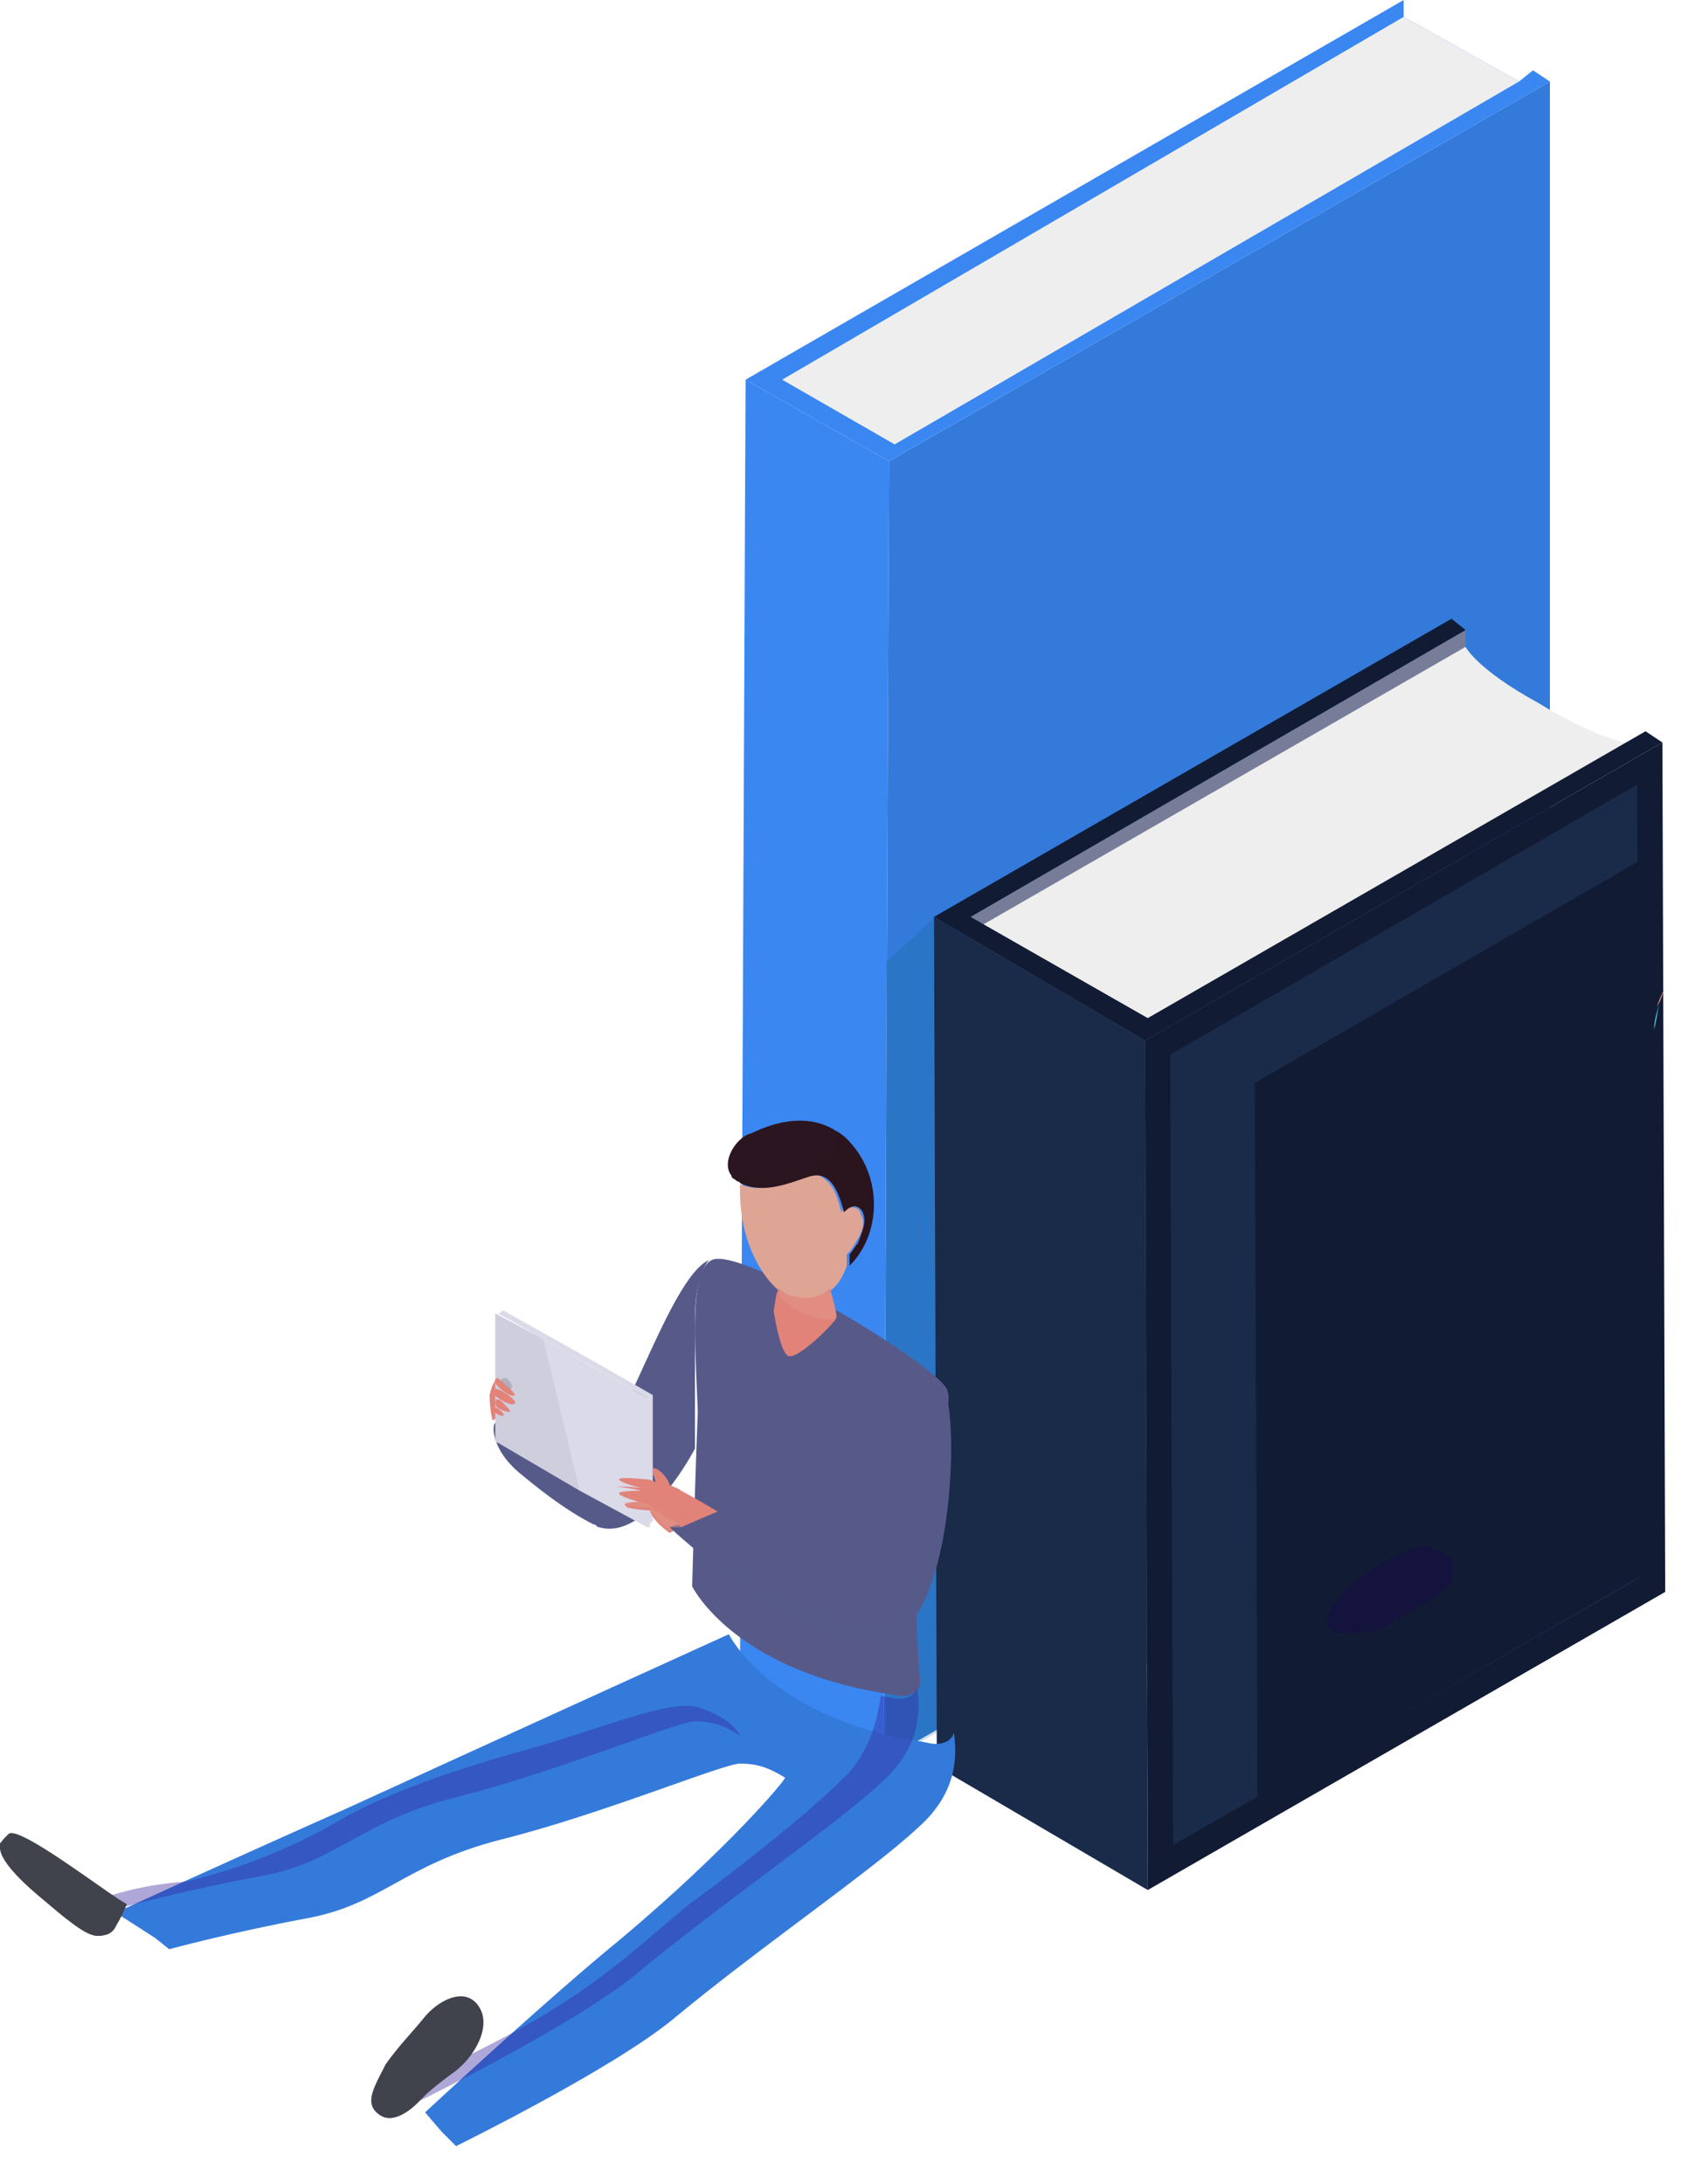 <svg xmlns="http://www.w3.org/2000/svg" xmlns:xlink="http://www.w3.org/1999/xlink" width="400.645" height="516.234" viewBox="0 0 400.645 516.234"><defs><style>.a{fill:#3a87f2;}.b{fill:#347ada;}.c{fill:#eee;}.d{fill:#777c99;}.e{fill:#1a2a49;}.f{fill:#111b34;}.g{fill:#13133d;}.h{fill:url(#c);}.i{fill:url(#d);}.j{fill:#08637f;opacity:0.2;}.k{fill:url(#e);}.l,.m{fill:#575a89;}.ad,.ae,.m,.p{opacity:0.4;}.n{fill:#dadae8;}.o{fill:url(#h);}.p{fill:#84849b;}.q{fill:#61617a;opacity:0.1;}.r{fill:url(#i);}.s{fill:url(#j);}.t{fill:url(#k);}.u{fill:url(#l);}.v{fill:url(#m);}.aa,.w,.y{opacity:0.28;}.w{fill:url(#n);}.x{fill:url(#o);}.y{fill:url(#p);}.z{fill:url(#q);}.aa{fill:url(#r);}.ab,.ac{fill:#2b1520;}.ac{opacity:0.3;}.ad{fill:url(#s);}.ae{fill:url(#t);}.af{fill:#40424c;}.ag{filter:url(#f);}.ah{filter:url(#a);}</style><filter id="a" x="284.585" y="192.425" width="116.059" height="241.356" filterUnits="userSpaceOnUse"><feOffset dx="12" dy="2" input="SourceAlpha"/><feGaussianBlur stdDeviation="3" result="b"/><feFlood flood-opacity="0.161"/><feComposite operator="in" in2="b"/><feComposite in="SourceGraphic"/></filter><linearGradient id="c" x1="-479.45" y1="15.684" x2="-469.085" y2="-7.483" gradientUnits="objectBoundingBox"><stop offset="0.01" stop-color="#dea595"/><stop offset="0.99" stop-color="#e2837a"/></linearGradient><linearGradient id="d" x1="-676.045" y1="17.089" x2="-713.303" y2="-1.29" gradientUnits="objectBoundingBox"><stop offset="0.01" stop-color="#55cbe6"/><stop offset="0.99" stop-color="#78cbe6"/></linearGradient><linearGradient id="e" x1="406.585" y1="0.333" x2="403.665" y2="0.742" xlink:href="#c"/><filter id="f" x="17.355" y="376.249" width="217.428" height="139.985" filterUnits="userSpaceOnUse"><feOffset dx="10" dy="10" input="SourceAlpha"/><feGaussianBlur stdDeviation="3" result="g"/><feFlood flood-opacity="0.161"/><feComposite operator="in" in2="g"/><feComposite in="SourceGraphic"/></filter><linearGradient id="h" x1="42" y1="-19.564" x2="42.757" y2="-19.564" gradientUnits="objectBoundingBox"><stop offset="0" stop-color="#dadae8"/><stop offset="0.535" stop-color="#bdbdd1"/><stop offset="1" stop-color="#84849b"/></linearGradient><linearGradient id="i" x1="169.781" y1="0.034" x2="168.558" y2="1.012" xlink:href="#c"/><linearGradient id="j" x1="159.665" y1="-0.039" x2="158.459" y2="1.134" xlink:href="#c"/><linearGradient id="k" x1="230.647" y1="-0.013" x2="229.331" y2="1.086" xlink:href="#c"/><linearGradient id="l" x1="303.843" y1="0.05" x2="302.638" y2="1.15" xlink:href="#c"/><linearGradient id="m" x1="30.507" y1="-0.08" x2="29.532" y2="1.017" xlink:href="#c"/><linearGradient id="n" x1="52.484" y1="0.444" x2="53.48" y2="0.444" xlink:href="#c"/><linearGradient id="o" x1="22.143" y1="0.081" x2="23.746" y2="0.081" xlink:href="#c"/><linearGradient id="p" x1="56.892" y1="0.071" x2="57.828" y2="0.071" xlink:href="#c"/><linearGradient id="q" x1="44.941" y1="0.865" x2="44.349" y2="-0.969" xlink:href="#c"/><linearGradient id="r" x1="48.281" y1="-1.15" x2="49.307" y2="-1.15" xlink:href="#c"/><linearGradient id="s" x1="5.999" y1="0.499" x2="6.999" y2="0.499" gradientUnits="objectBoundingBox"><stop offset="0" stop-color="#34239b"/><stop offset="0.99" stop-color="#3d2386"/></linearGradient><linearGradient id="t" x1="5.629" y1="0.487" x2="6.638" y2="0.487" xlink:href="#s"/></defs><g transform="translate(0.011)"><g transform="translate(174.891)"><g transform="translate(0 89.741)"><path class="a" d="M27.63,13.5,26.3,320.615l33.9,19.278,1.33-307.115Z" transform="translate(-26.3 -13.5)"/></g><g transform="translate(33.902 19.278)"><path class="b" d="M31.4,399.757l157.546-91.071V2.9L32.73,92.641Z" transform="translate(-31.4 -2.9)"/></g><g transform="translate(1.33)"><path class="a" d="M60.4,109.019,216.619,19.278l-3.988-2.659-3.324,2.659L182.052,3.989V0L26.5,89.741Z" transform="translate(-26.5)"/><path class="c" d="M27.8,86.353l26.59,15.289L201.965,15.889,174.71.6Z" transform="translate(-19.158 3.389)"/></g></g><g transform="translate(220.758 146.245)"><g transform="translate(8.642 2.659)"><path class="d" d="M34.5,90.2l.665,200.09,117-67.8L151.5,22.4Z" transform="translate(-34.5 -22.4)"/></g><g transform="translate(0 70.464)"><path class="e" d="M33.2,32.6l.665,200.755L83.721,262.6,83.056,61.849Z" transform="translate(-33.2 -32.6)"/></g><g transform="translate(11.301 6.648)"><path class="c" d="M149.237,23,34.9,88.81l40.55,23.266,114.337-65.81c-.665,0-9.307-1.33-23.266-9.971C151.9,28.318,149.237,23,149.237,23Z" transform="translate(-34.9 -23)"/></g><path class="f" d="M205.371,51.249l-3.989-2.659-117.661,67.8L41.842,92.464l117-67.8L155.514,22,33.2,92.464l49.856,29.249Z" transform="translate(-33.2 -22)"/><g transform="translate(49.856 29.249)"><path class="f" d="M40.7,96.864l.665,200.755,122.314-70.464L163.014,26.4Z" transform="translate(-40.7 -26.4)"/><path class="e" d="M42.265,278.511,152.613,215.36,151.949,27.9,41.6,91.716Z" transform="translate(-35.617 -17.929)"/><g class="ah" transform="matrix(1, 0, 0, 1, -270.63, -175.49)"><path class="f" d="M43.465,253.356l94.395-54.51L137.195,30,42.8,84.51Z" transform="translate(241.79 169.43)"/></g></g></g><path class="g" d="M76.595,63.085c-.665,3.324-15.289,9.971-16.619,11.3-1.33.665-11.3,2.659-12.63-.665-1.33-3.988,5.318-9.971,11.3-13.96,5.983-3.324,10.636-5.318,12.63-4.653C72.606,55.773,78.589,56.438,76.595,63.085Z" transform="translate(266.478 310.505)"/><path class="h" d="M60.894,35.1A32.41,32.41,0,0,0,58.9,39.753c1.33-1.994,1.33-3.324,1.994-4.653Z" transform="translate(332.699 198.228)"/><path class="i" d="M58.8,41.683c.665-1.994.665-3.989,1.329-5.983A19.41,19.41,0,0,0,58.8,41.683Z" transform="translate(332.135 201.616)"/><path class="j" d="M42.8,32.6c0,.665-11.3,10.636-11.3,10.636V232.025l11.966-6.648Z" transform="translate(177.958 184.109)"/><g transform="translate(-0.011 264.87)"><path class="k" d="M19.394,49s-1.33.665-1.994,3.988a27.429,27.429,0,0,0,.665,5.983l1.33-.665Z" transform="translate(98.338 11.859)"/><g transform="translate(116.684 32.939)"><path class="l" d="M23.909,95.321c7.977,6.648,13.3,9.971,17.284,11.966.665,0,.665.665,1.33.665,11.3,3.324,22.6-18.613,22.6-18.613V58.76c0-10.636,3.324-13.96,3.324-13.96-5.983,2.659-12.63,19.278-18.613,31.908a58.928,58.928,0,0,0-5.318,11.3C37.2,84.685,26.568,77.373,26.568,77.373l-8.642,5.983h0C17.261,83.356,16.6,89.338,23.909,95.321Z" transform="translate(-17.542 -44.8)"/><path class="m" d="M23.909,69.907c7.977,6.648,13.3,9.971,17.284,11.966.665,0,.665.665,1.33.665,11.3,3.324,22.6-18.613,22.6-18.613V49.3C61.8,60.6,53.823,75.225,49.169,77.22c-4.653,2.659-15.954-3.324-21.937-8.642-4.653-3.324-7.977-8.642-9.307-10.636h0C17.261,57.942,16.6,63.925,23.909,69.907Z" transform="translate(-17.542 -19.386)"/></g><path class="l" d="M24.6,122.154s9.307,19.278,45.2,25.261c1.33,0,3.324.665,4.653.665,0,0,3.324,0,3.988-2.659v-.665c0-3.324-1.994-20.607,0-37.226a19.666,19.666,0,0,1,1.33-6.647c2.659-13.3,7.312-22.6,4.653-25.925C79.774,68.309,35.9,41.719,29.253,45.043c-5.318,2.659-3.989,18.613-3.324,35.9C25.265,98.223,24.6,122.154,24.6,122.154Z" transform="translate(139.001 -12.104)"/><g class="ag" transform="matrix(1, 0, 0, 1, 0, -264.87)"><path class="b" d="M2.6,122.41l9.307,5.983,3.324,2.659s14.625-3.988,32.573-7.312,22.6-12.63,45.868-18.613c23.931-5.983,52.515-17.948,56.5-17.948,4.653,0,7.312,1.33,10.636,3.324,0,.665-13.3,16.619-38.556,37.891-17.948,14.625-46.533,41.215-46.533,41.215l3.989,4.653,3.324,3.324s36.561-17.948,51.186-29.914c19.943-16.619,47.2-35.232,57.833-45.2,9.971-8.642,9.307-17.948,8.642-22.6-.665,2.659-3.989,2.659-3.989,2.659-1.994,0-3.324-.665-4.653-.665C156.822,75.878,147.516,56.6,147.516,56.6S89.018,83.19,57.11,97.815C27.2,111.11,2.6,122.41,2.6,122.41Z" transform="translate(14.76 319.65)"/></g><g transform="translate(117.068 44.905)"><g transform="translate(0 0.369)"><path class="n" d="M17.6,46.951V76.865a.651.651,0,0,0,.665.665l19.278,11.3L53.5,97.472h.665V67.558a.651.651,0,0,0-.665-.665L28.9,52.934,17.6,46.951Z" transform="translate(-17.6 -46.656)"/></g><path class="o" d="M54.261,66.543h0L40.3,58.566,19.03,46.6h0c-.665,0-.665.665-1.33.665h0L38.972,59.23l13.96,7.977h0V97.121h0c.665,0,.665-.665,1.33-.665h0V66.543Z" transform="translate(-17.035 -46.6)"/><g transform="translate(1.329 15.954)"><path class="p" d="M19.13,51.659c.665,0,1.33,0,1.33-.665s-.665-1.33-1.33-1.994c-.665,0-1.33,0-1.33.665S18.465,51.659,19.13,51.659Z" transform="translate(-17.8 -49)"/></g><path class="q" d="M17.6,46.951V76.865a.651.651,0,0,0,.665.665l19.278,11.3L28.9,52.934,17.6,46.951Z" transform="translate(-17.6 -46.286)"/></g><path class="r" d="M22.341,52.988c-.665.665-2.659-.665-3.989-1.994S17.687,49,18.352,49C19.017,49.665,22.341,52.324,22.341,52.988Z" transform="translate(99.381 11.859)"/><path class="s" d="M22.536,52.837c-.665.665-3.324-.665-3.989-1.33-1.33-.665-1.33-2.659,0-1.994C19.212,49.514,23.2,52.173,22.536,52.837Z" transform="translate(99.186 14.004)"/><path class="t" d="M20.924,52.693c-.665,0-3.324-.665-3.324-1.994,0-.665,0-1.33,1.33-.665C20.259,51.363,21.589,52.693,20.924,52.693Z" transform="translate(99.468 16.143)"/><path class="u" d="M20.159,51.809c0,.665-1.994,0-2.659-1.33C17.5,49.15,20.159,51.145,20.159,51.809Z" transform="translate(98.903 17.691)"/><g transform="translate(145.652 82.131)"><path class="v" d="M27.883,57.518s-5.318,0-5.318.665,4.653,1.994,4.653,1.994-3.324,0-3.324.665l.665.665a30.118,30.118,0,0,0,5.318.665c.665,2.659,4.653,5.318,4.653,5.318l2.659-1.33L46.5,62.836s-6.648-3.988-9.307-5.318c-.665-.665-1.33-.665-2.659-1.33h0c0-.665-1.994-3.988-3.989-3.988v1.33a6.7,6.7,0,0,1,.665,1.994,5.145,5.145,0,0,0-1.994-.665s-6.648-.665-6.648,0,4.653,1.994,5.318,1.994c-.665,0-5.983-.665-5.983,0C21.9,56.189,27.883,57.518,27.883,57.518Z" transform="translate(-21.9 -52.2)"/><path class="w" d="M23.43,54.065a30.117,30.117,0,0,0,5.318.665c.665,2.659,4.653,5.318,4.653,5.318l2.659-1.33c-4.653-1.994-5.983-3.324-7.312-4.653-1.33-.665-4.653-.665-6.648-.665Z" transform="translate(-20.771 -45.423)"/></g><g transform="translate(172.038)"><g transform="translate(2.863 12.736)"><path class="x" d="M26.3,45.345c0,12.63,5.318,20.607,9.307,23.931L39.6,71.271h4.653a14.53,14.53,0,0,0,3.324-1.994c1.994-1.33,3.324-3.989,3.989-5.983V60.635a9.176,9.176,0,0,0,1.994-2.659c1.33-1.994,2.659-4.653,1.33-6.648A2.321,2.321,0,0,0,54.22,50a3.132,3.132,0,0,0-3.989.665c-.665-2.659-1.33-5.318-3.324-7.312h0c-1.33-1.33-2.659-1.994-3.989-1.33-3.324.665-10.636,4.653-16.619,1.994Z" transform="translate(-26.3 -41.761)"/><path class="y" d="M29,69.82a14.531,14.531,0,0,0,3.324-1.994c1.994-1.33,3.324-3.988,3.989-5.983V59.184a9.176,9.176,0,0,0,1.994-2.659c1.33-1.994,2.659-4.653,1.33-6.648a2.321,2.321,0,0,0-.665-1.33,3.132,3.132,0,0,0-3.989.665c-.665-2.659-1.33-5.318-3.324-7.312,1.994,5.318,4.653,10.636,2.659,17.948C33.653,65.166,30.994,68.49,29,69.82Z" transform="translate(-11.052 -40.974)"/></g><g transform="translate(10.84 39.587)"><path class="z" d="M27.5,51.118s1.33,9.307,3.324,10.636,10.636-7.312,11.3-8.642h0c.665-.665-.665-4.653-1.33-7.312q-2.991,2.991-7.977,1.994A5.746,5.746,0,0,1,28.83,45.8l-.665,1.33Z" transform="translate(-27.5 -45.8)"/><path class="aa" d="M27.7,47.794c2.659,2.659,7.977,5.983,13.3,5.318h0c.665-.665-.665-4.653-1.33-7.312q-2.991,2.991-7.977,1.994A5.746,5.746,0,0,1,27.7,45.8Z" transform="translate(-26.371 -45.8)"/></g><path class="ab" d="M26.738,52.841c0,.665.665.665,1.33,1.33.665,0,.665.665,1.33.665,5.983,2.659,13.3-1.33,16.619-1.994C50,52.177,52,56.165,53.328,61.483c1.33-1.33,2.659-1.994,3.989-.665a2.321,2.321,0,0,1,.665,1.33c.665,1.994-.665,4.653-1.33,6.647-.665.665-1.33,1.994-1.994,2.659v2.659c7.312-7.312,7.977-20.607,0-29.249a11.671,11.671,0,0,0-3.324-2.659c-7.312-4.653-15.954-1.33-19.943.665C28.068,43.535,24.079,49.518,26.738,52.841Z" transform="translate(-25.869 -39.845)"/><path class="ac" d="M26,50.836c0,.665.665.665,1.33,1.33.665,0,.665.665,1.33.665,5.983,2.659,13.3-1.33,16.619-1.994,3.989-.665,5.983,3.324,7.312,8.642,1.33-1.33,2.659-1.994,3.989-.665a2.321,2.321,0,0,1,.665,1.33c.665,1.994-.665,4.653-1.33,6.648-.665.665-1.33,1.994-1.994,2.659v2.659c7.312-7.312,7.977-20.607,0-29.249A11.671,11.671,0,0,0,50.6,40.2c.665,5.983-1.994,7.977-9.971,11.3C34.642,52.83,29.324,51.5,26,50.836Z" transform="translate(-25.131 -37.84)"/></g><path class="m" d="M31.3,108.769c1.33,0,3.324.665,4.653.665,0,0,3.324,0,3.989-2.659v-.665c0-3.324-1.994-20.607,0-37.226a19.666,19.666,0,0,1,1.33-6.648C39.942,55.588,39.277,51.6,39.277,51.6s-5.318,21.272-5.983,35.9C32.63,99.462,31.965,102.786,31.3,108.769Z" transform="translate(176.839 26.542)"/><g transform="translate(158.283 60.162)"><path class="l" d="M23.8,84.824s34.567,32.573,51.851,26.59c15.954-5.983,16.619-55.839,12.63-59.828-.665-.665-1.33-.665-1.994-1.33-7.977-5.318-13.3,5.983-14.625,15.954-1.994,13.96-3.989,31.243-6.648,30.579C55.043,92.8,35.766,80.835,35.766,80.835l-9.307,3.988Z" transform="translate(-23.8 -48.895)"/><path class="m" d="M23.8,83.667s34.567,32.573,51.851,26.59C91.6,104.274,92.269,54.418,88.281,50.43c-.665-.665-1.33-.665-1.994-1.33,1.994,7.977.665,21.937,0,30.579-.665,10.636-5.318,21.272-9.971,25.261-4.653,3.324-13.96,0-24.6-4.653C41.748,95.633,31.112,86.991,25.794,83Z" transform="translate(-23.8 -47.739)"/></g><path class="ad" d="M14.4,154.395l3.324,3.324S54.285,139.77,68.91,127.8c19.943-16.619,47.2-35.232,57.833-45.2,9.971-8.642,9.307-17.948,8.642-22.6-.665,2.659-3.989,2.659-3.989,2.659-1.994,0-3.324-.665-4.653-.665-.665,5.318-2.659,13.96-9.307,19.943-7.312,7.312-23.931,20.607-35.9,29.249-11.3,9.307-18.613,16.619-33.9,25.925C34.343,145.088,19.053,151.736,14.4,154.395Z" transform="translate(81.396 73.981)"/><path class="ae" d="M3.9,105.524l3.324,2.659s14.625-3.988,32.573-7.312S62.4,88.24,85.664,82.257c23.931-5.983,52.515-17.948,56.5-17.948,4.653,0,7.312,1.329,10.636,3.324-.665-1.329-3.324-4.653-9.971-6.647S119.567,66.3,100.289,71.621s-33.9,11.3-41.879,15.954A132.858,132.858,0,0,1,21.848,102.2,78.792,78.792,0,0,0,3.9,105.524Z" transform="translate(22.097 77.649)"/><g transform="translate(87.779 206.969)"><path class="af" d="M15.228,99.034c3.989,2.659,9.307-3.324,9.307-3.324l1.33-1.329a76.361,76.361,0,0,1,6.648-5.318c4.653-3.324,8.642-9.971,6.648-14.625-2.659-5.983-9.307-3.324-13.3,1.33-2.659,3.324-5.983,6.647-9.307,11.3h0C13.9,92.387,11.239,96.375,15.228,99.034Z" transform="translate(-13.194 -70.98)"/><path class="af" d="M15.228,84.8c3.989,2.659,9.307-3.324,9.307-3.324l1.33-1.329c-1.994-1.33-6.648-4.653-9.307-6.648C13.9,78.153,11.239,82.142,15.228,84.8Z" transform="translate(-13.194 -56.746)"/></g><g transform="translate(0 168.382)"><path class="af" d="M10.7,81.295C20,89.272,22,89.937,24.657,89.272a3.562,3.562,0,0,0,2.659-1.994,36.14,36.14,0,0,0,2.659-5.318C25.986,79.965,4.714,63.347,2.055,65.341.726,66.67.061,67.335.061,68-.6,70.659,3.385,75.312,10.7,81.295Z" transform="translate(0.011 -65.175)"/><path class="af" d="M10.7,79.46C20,87.437,22,88.1,24.657,87.437a3.562,3.562,0,0,0,2.659-1.994c-3.989-1.994-7.977-4.653-16.619-9.971A39.1,39.1,0,0,1,.061,65.5C-.6,68.824,3.385,73.477,10.7,79.46Z" transform="translate(0.011 -63.34)"/></g></g></g></svg>